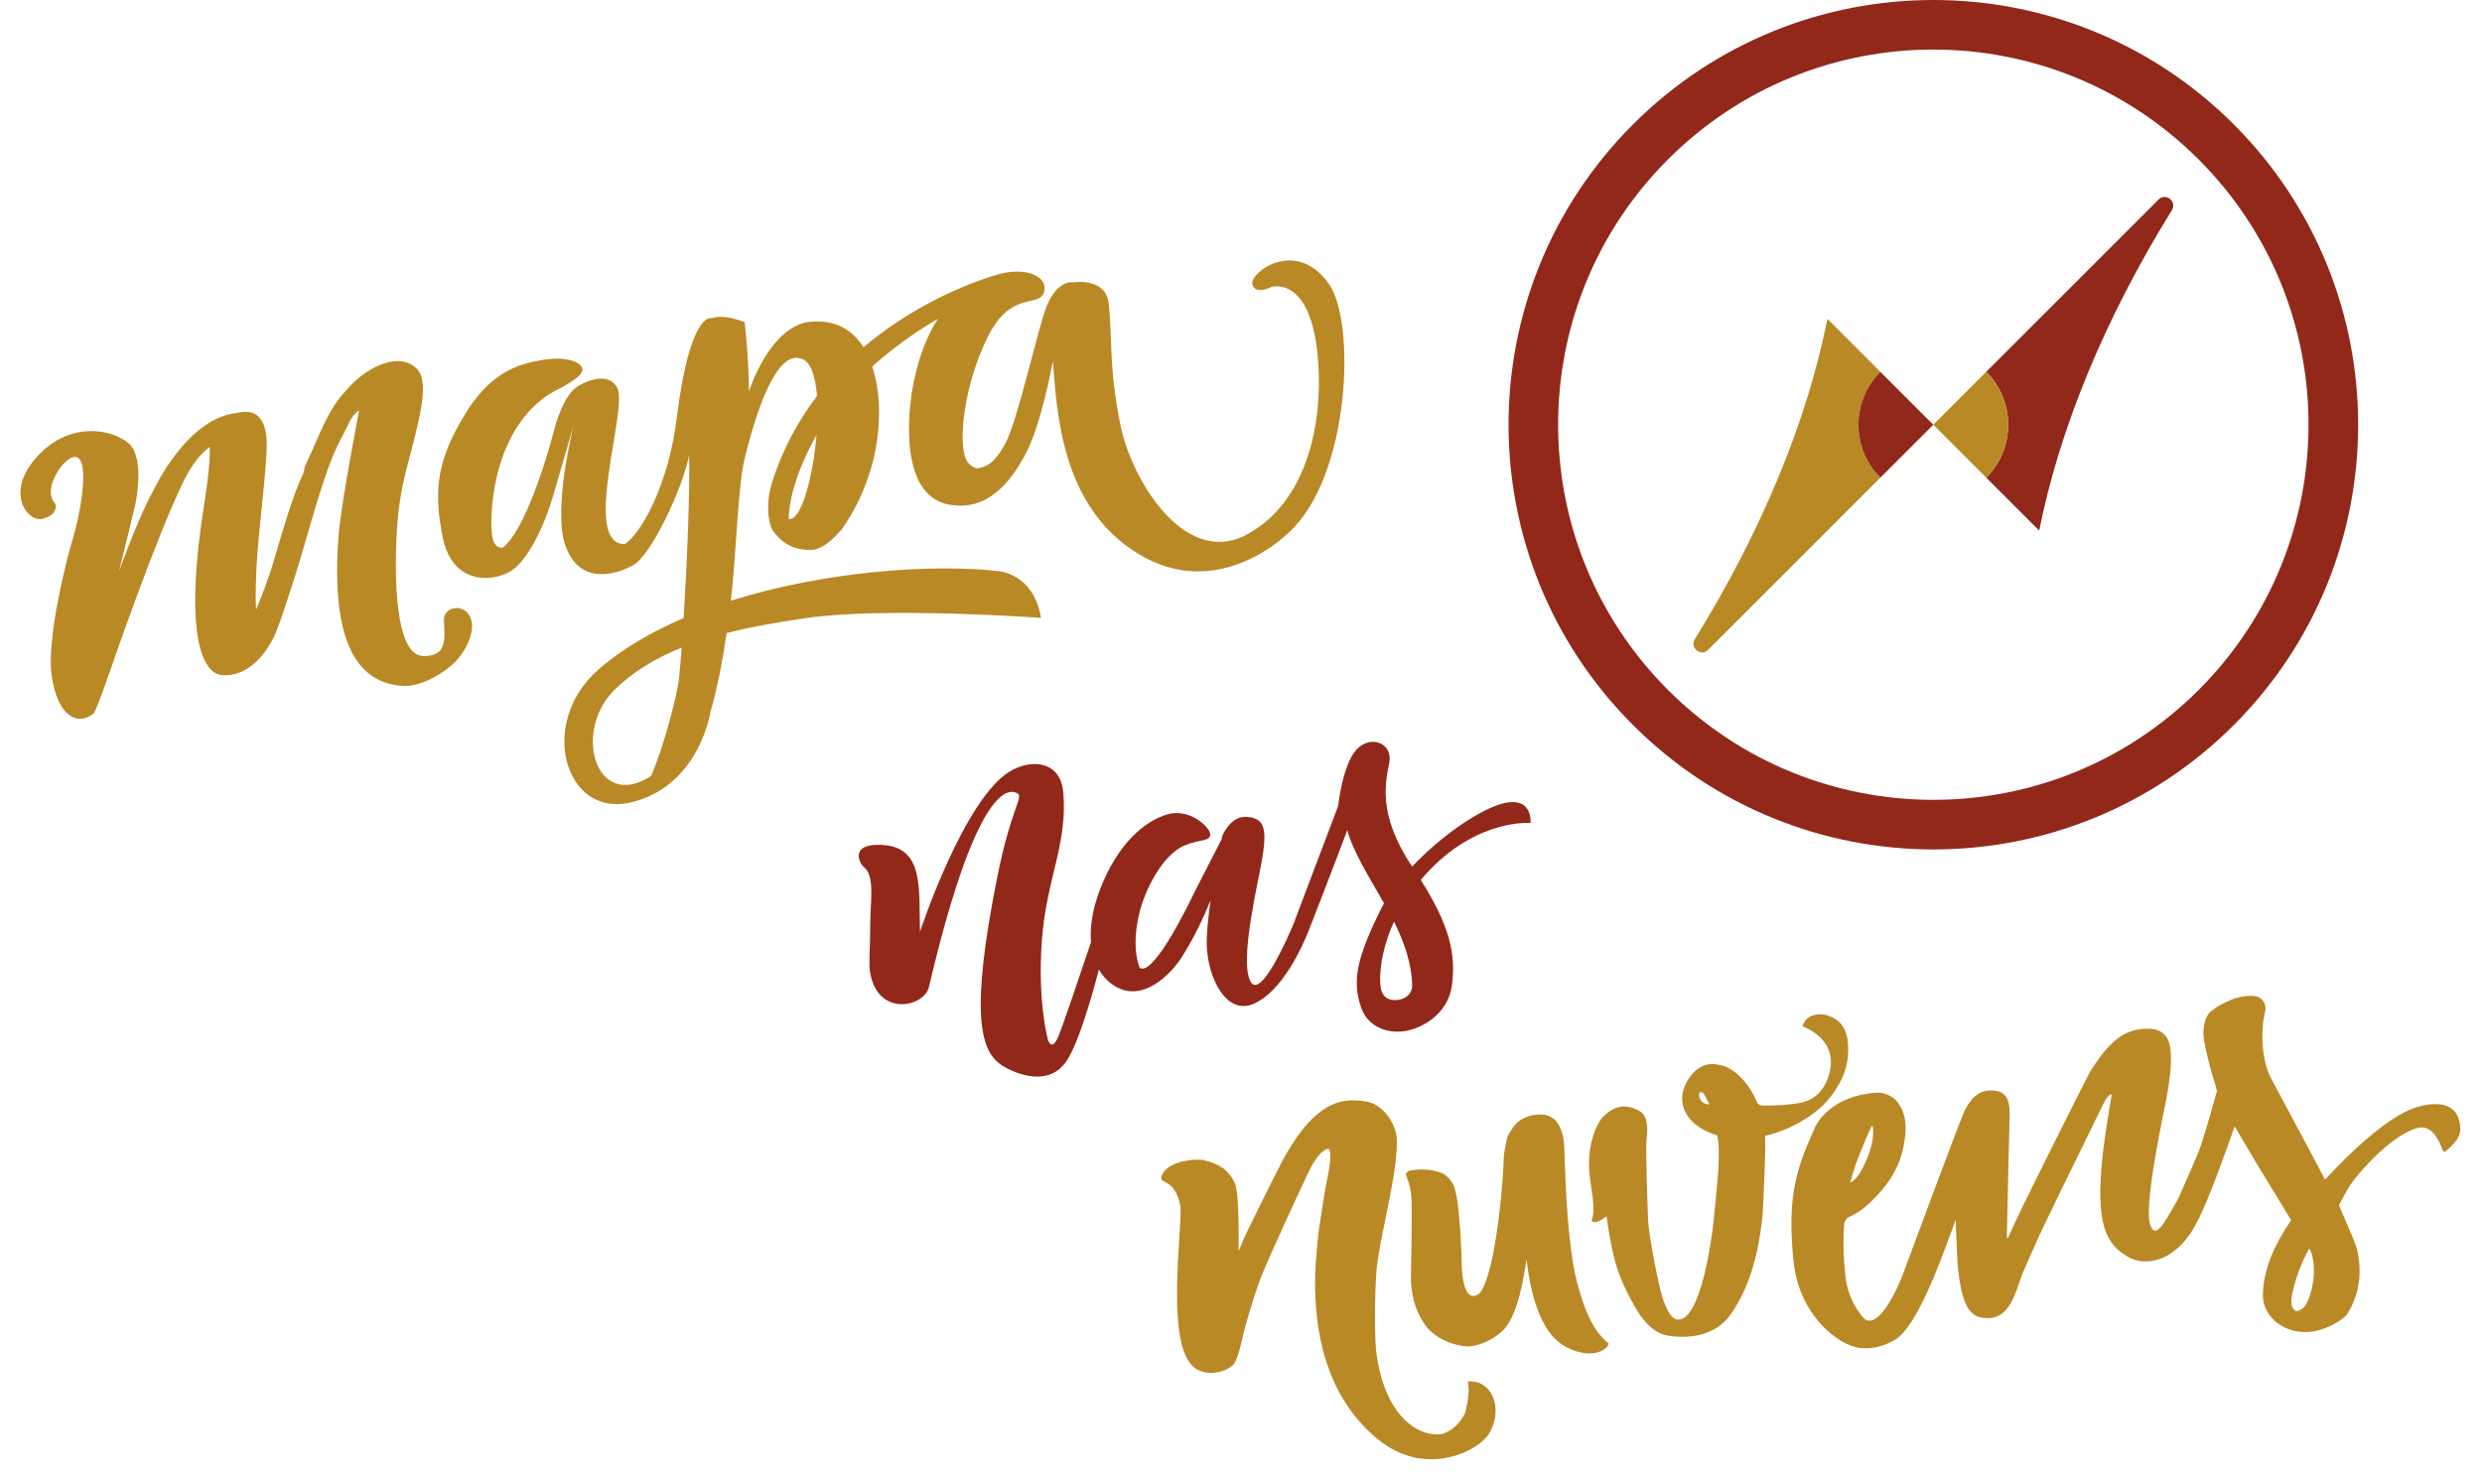 <?xml version="1.0" encoding="utf-8"?>
<!-- Generator: Adobe Illustrator 16.0.0, SVG Export Plug-In . SVG Version: 6.00 Build 0)  -->
<!DOCTYPE svg PUBLIC "-//W3C//DTD SVG 1.1//EN" "http://www.w3.org/Graphics/SVG/1.1/DTD/svg11.dtd">
<svg version="1.1" id="Camada_1" xmlns="http://www.w3.org/2000/svg" xmlns:xlink="http://www.w3.org/1999/xlink" x="0px" y="0px"
	 width="400px" height="239.221px" viewBox="0 0 400 239.221" enable-background="new 0 0 400 239.221" xml:space="preserve">
<g>
	<path fill="#92281A" d="M359.991,20.047c-26.735-26.735-70.087-26.725-96.821,0.009c-26.733,26.735-26.733,70.073,0,96.805
		c26.734,26.735,70.086,26.747,96.821,0.012C386.726,90.137,386.726,46.781,359.991,20.047 M268.821,111.214
		c-23.615-23.617-23.624-61.901-0.009-85.518c23.616-23.616,61.905-23.607,85.521,0.009c23.616,23.615,23.616,61.891,0,85.508
		C330.717,134.827,292.437,134.827,268.821,111.214"/>
	<path fill="#B98926" d="M303.038,76.991l-27.75,27.749c-1.165,1.164-3.03-0.316-2.155-1.717
		c10.836-17.492,18.106-35.218,21.374-51.625l8.531,8.531C298.334,64.633,298.325,72.279,303.038,76.991"/>
	<path fill="#92281A" d="M328.635,85.522l-8.532-8.531c4.712-4.712,4.712-12.35,0-17.062l27.76-27.759
		c1.164-1.166,3.029,0.315,2.155,1.718C339.18,51.379,331.909,69.111,328.635,85.522"/>
	<path fill="#92281A" d="M311.57,68.46l-8.531,8.531c-4.713-4.712-4.704-12.358,0-17.062L311.57,68.46z"/>
	<path fill="#B98926" d="M320.103,76.991l-8.533-8.531l8.533-8.531C324.815,64.641,324.815,72.279,320.103,76.991"/>
</g>
<path fill="#B98926" d="M76.066,100.621c-0.195-1.932-1.456-2.619-2.477-2.619c-0.991,0-1.83,0.606-1.995,1.442
	c-0.077,0.388-0.046,0.925-0.011,1.543c0.077,1.33,0.171,2.98-0.728,3.933c-0.52,0.549-1.315,0.817-2.433,0.817
	c-0.072,0-0.144-0.001-0.217-0.003c-0.743-0.023-1.372-0.353-1.924-1.01c-3.428-4.077-2.489-19.36-1.961-23.053
	c0.163-1.136,0.44-3.12,1.037-5.448c2.062-8.041,4.073-14.576,1.793-16.812c-0.818-0.805-1.852-1.212-3.071-1.212h0
	c-2.88,0-6.303,2.33-8.196,4.634l-0.003,0.004l-0.004,0.005c-3.142,3.194-4.423,7.529-6.617,12.042
	c-0.265,0.544-0.199,1.086-0.462,1.622c-1.482,3.015-3.249,8.98-4.517,13.371c-0.96,3.327-2.201,6.485-3.005,8.378
	c-0.151-2.055-0.066-6.953,0.544-12.871c0.627-6.065,1.219-11.794,1.157-14.058c-0.09-3.28-1.227-4.945-3.379-4.945
	c-0.514,0-0.989,0.091-1.37,0.167l-0.095,0.018c-0.021,0.003-0.04,0.007-0.062,0.015h-0.001
	C30.452,67.38,25.195,78.06,24.883,78.744c-1.728,3.066-3.716,7.92-5.718,13.351c1.104-4.332,2.101-8.521,2.501-10.222
	c0.946-4.011,1.016-8.796-0.961-10.443c-1.462-1.219-3.699-1.945-5.982-1.946c-2.236,0-5.545,0.688-8.605,3.965
	c-3.641,3.898-2.896,6.938-2.407,8.064c0.561,1.292,1.66,2.162,2.733,2.162c0.16,0,0.321-0.02,0.472-0.061
	c0.931-0.243,1.558-0.649,1.866-1.207c0.313-0.566,0.17-1.064,0.154-1.121l-0.027-0.083l-0.063-0.059
	c-0.053-0.052-1.346-1.349-0.142-4.024c0.874-1.947,2.359-3.469,3.381-3.469c0.43,0,0.768,0.288,1.004,0.86
	c0.939,2.271-0.352,9.079-1.338,12.253c-0.763,2.46-4.424,16.27-3.38,22.491c0.705,4.195,2.361,6.599,4.545,6.599
	c0.725,0,1.444-0.274,2.138-0.816c0.277-0.213,1.26-2.764,2.92-7.582c0.079-0.233,7.189-20.87,11.62-29.908
	c1.205-2.46,2.616-4.312,4.199-5.518c0.088,1.864-0.202,4.927-0.869,9.126c-1.729,10.901-2.447,22.441,0.815,26.489
	c0.595,0.738,1.329,1.136,2.182,1.185c0.127,0.008,0.252,0.009,0.376,0.009c4.229,0,6.803-4.134,7.713-5.911l0.01-0.019l0-0.002
	c0.315-0.618,0.475-1.031,0.481-1.048l0.017-0.043l0.003-0.048l0.002-0.022c0.637-1.475,1.616-4.511,2.851-8.347
	c2.287-7.085,4.757-17.447,7.516-22.56c1.673-3.098,1.474-3.514,2.968-4.712c0.006,0.368-2.917,14.856-3.325,20.59
	c-0.68,9.506-0.067,21.354,8.212,23.501c0.894,0.229,1.781,0.349,2.64,0.349c2.611,0,6.381-2.11,8.225-4.147
	C75.22,104.639,76.23,102.256,76.066,100.621"/>
<path fill="#B98926" d="M214.101,45.661c-5.364-7.401-12.76-1.646-12.267,0.165c0.495,1.812,3.13,0.411,3.13,0.411
	s7.081-2.14,7.572,14.078c0.297,9.726-2.635,20.661-11.049,25.529c-10.122,6.163-19.017-8.107-20.892-17.218
	c-1.945-9.457-1.285-14.168-1.92-19.718c-0.398-3.474-3.895-3.663-6.019-3.365l-0.003-0.066c0,0-0.417-0.023-1.018,0.244
	c-0.037,0.009-0.06,0.013-0.06,0.013v0.013c-0.821,0.386-1.962,1.313-2.874,3.548c-1.393,3.415-4.666,18.47-6.673,22.174
	c-1.762,3.25-3.08,3.828-4.576,4.019c-0.689-0.174-1.453-0.611-1.851-1.647c-1.138-2.967-0.237-11.65,3.475-19.323
	c3.935-8.138,8.663-4.596,9.236-7.69c0.417-2.253-2.793-3.773-7.086-2.696c-0.022,0.003-0.034,0.003-0.034,0.003
	s-0.084,0.023-0.238,0.065c-0.04,0.009-0.079,0.021-0.12,0.033c-2.009,0.565-12.234,3.728-21.673,11.749
	c-1.724-2.759-4.619-4.768-9.486-4.003l-0.012,0.033c-5.881,1.538-8.861,10.729-8.957,11.101c-0.064-5.93-0.698-11.198-0.698-11.198
	c-2.714-1.004-4.371-1.004-5.382-0.59l-0.001-0.038c0,0-3.425-1.12-5.554,16.035c-1.384,11.152-5.882,18.859-8.448,20.423
	l-0.015-0.035c-6.945-0.152,0.621-21.778-1.121-25.167c-1.094-2.127-3.673-1.775-6.172-0.403c-2.589,1.421-3.83,6.646-3.924,6.811
	c-0.199,0.929-4.129,15.944-8.336,19.305c-0.795,0.115-1.603-0.302-1.797-2.318c-0.407-4.242,0.582-17.53,10.065-22.879
	c0,0,3.91-1.82,4.45-3.115c0.576-1.158-1.625-2.452-5.272-2.06c-5.712,0.611-9.978,2.784-13.824,9.318
	c-3.847,6.533-5.009,11.229-3.313,19.471c1.695,8.243,9.06,7.033,11.504,4.981c0,0,3.586-2.502,6.383-12.106
	c2.316-7.948,3.233-11.116,3.233-11.116s-3.454,13.487-1.384,19.45c2.771,7.99,10.795,3.291,10.795,3.291
	c2.984-1.357,8.274-12.853,9.161-17.815c0.155,5.562-0.319,17.189-0.881,26.262c-5.202,2.224-9.928,4.968-13.738,8.305
	c-9.824,8.597-5.407,23.783,5.035,21.454c11.211-2.502,13.017-14.567,13.036-14.694c1.123-3.794,1.983-8.505,2.593-12.642
	c4.385-1.126,8.756-1.814,12.569-2.385c12.746-1.905,38.1-0.066,38.1-0.066c-1.205-7.298-7.003-7.556-7.003-7.556
	c-10.264-1.145-27.656-0.04-42.983,4.789c0.119-1.034,0.213-1.946,0.282-2.685c0.609-6.503,0.953-16.264,1.954-20.292
	c1.1-4.422,4.684-18.301,9.449-15.9c1.299,0.656,1.976,2.938,2.202,5.892c-2.879,3.776-5.367,8.21-7.082,13.4
	c-0.617,1.872-0.828,3.421-0.778,4.707c-0.092,1.051,0.351,3.051,0.606,3.381c1.79,2.556,3.864,3.475,6.769,3.282
	c1.608-0.325,3.142-1.764,4.438-3.247c3.128-4.374,6.013-11.047,6.045-18.681c0,0,0.145-3.827-1.092-7.597
	c3.375-3.061,7.053-5.625,10.605-7.722c-2.034,3.023-3.542,7.476-4.239,11.955c0.095-1.165-0.398,3.382-0.347,3.027
	c-0.499,7,0.709,13.895,6.265,14.975c4.77,0.927,8.807-1.493,12.218-7.769c0.022-0.04,0.038-0.065,0.038-0.065h-0.003
	c2.643-4.605,4.566-15.273,4.568-15.255c0.656,7.836,1.18,23.44,13.825,31.078c13.061,7.89,24.176-3.46,24.176-3.46
	C217.558,76.943,218.629,51.908,214.101,45.661 M109.439,109.303c-0.253,2.479-2.306,10.655-4.507,15.772
	c-8.917,5.771-12.615-7.095-6.035-13.734c3.057-3.084,6.872-5.308,10.96-6.96C109.714,106.323,109.572,108.008,109.439,109.303
	 M127.438,83.643c-0.104,0.018-0.223,0.026-0.347,0.026c0.104-2.899,1.044-7.354,4.448-13.466c0.016-0.033,0.037-0.062,0.051-0.093
	C131.052,76.624,129.273,83.337,127.438,83.643"/>
<path fill="#92281A" d="M241.865,129.6c-3.598,1.049-9.626,5.14-14.279,10.078c-0.003-0.003-0.009-0.012-0.014-0.02
	c-5.661-8.454-4.251-13.641-3.669-16.761c0.578-3.112-3.009-4.537-5.284-2.078c-2.273,2.459-2.961,9.095-2.961,9.095l-6.993,18.463
	l0.029,0.021c-1.277,3.046-5.567,12.767-7.166,9.802c-1.89-3.501,1.428-16.594,2.006-20.525c0.644-4.384,0.062-5.806-2.602-6.004
	c-1.312-0.102-2.289,0.641-2.945,1.423c-0.671,0.8-1.002,1.639-1.002,1.639s-0.043,0.194-0.115,0.545l-4.528,8.839
	c0,0-6.316,13.455-8.65,11.886c0,0-1.436-2.844-0.144-8.545c0.858-3.799,3.759-9.798,7.549-11.264
	c2.444-0.947,3.734-0.566,3.944-1.592c0.208-1.026-3.189-4.442-6.942-3.33c-3.754,1.111-7.979,4.829-10.752,11.913
	c-1.225,3.135-1.725,6.114-1.526,8.687c-1.444,4.32-4.458,13.28-5.259,15.184c-1.06,2.522-1.658,0.599-1.658,0.599
	s-1.728-6.026-0.998-16.058c0.729-10.028,4.235-15.646,3.435-24.008c-0.465-4.849-5.02-5.373-8.565-3.264
	c-7.455,4.448-14.513,25.876-14.513,25.876c-0.218-6.943,0.81-13.866-6.458-14.029c-4.963-0.108-3.246,3.081-2.572,3.59
	c0.646,0.489,0.904,1.395,1.022,1.932c0.375,1.686,0,5.039,0,6.911c0,4.398-0.278,6.571-0.046,8.024
	c1.192,7.451,8.752,5.648,9.488,2.506c8.162-34.794,13.542-31.693,14.299-31.231c0.986,0.603-1.055,2.285-3.325,13.712
	c-4.341,21.848-2.644,27.562,0.524,29.921c1.227,0.914,7.441,4.22,10.628-0.432c1.88-2.743,3.917-9.636,5.276-14.834
	c0.678,1.17,1.603,2.13,2.792,2.801c4.41,2.491,8.866-2.16,10.459-4.63c1.919-2.977,3.497-6.252,4.754-9.321
	c-0.398,2.762-0.683,5.482-0.614,7.331c0.2,5.284,3.179,11.221,7.526,9.356c4.658-1.997,7.892-9.31,8.801-11.571h0.003
	c0,0,0.005-0.02,0.019-0.054c0.057-0.148,0.104-0.264,0.141-0.365c0.769-1.958,4.075-10.44,6.151-16.031
	c0.816,3.275,3.652,7.817,5.927,11.823c-0.234,0.404-0.452,0.809-0.648,1.213c-3.775,7.67-4.56,11.371-2.982,15.755
	c1.26,3.504,5.976,5.058,10.455,2.304c0.003,0,0.003,0,0.005-0.004c0.02-0.008,0.035-0.02,0.054-0.03
	c0.298-0.184,0.588-0.382,0.867-0.599l0.003-0.005c1.569-1.216,2.841-3.015,3.163-5.315c0.724-5.17-0.369-9.729-5.002-17.11
	c0.503-0.591,1.041-1.186,1.62-1.776c7.939-8.104,16.069-7.394,16.069-7.394S247.119,128.065,241.865,129.6 M225.764,161.078
	c-1.169,0.273-2.879,0.266-3.249-1.911c-0.258-1.5-0.123-5.661,2.143-10.606l0,0c2.675,5.326,2.865,8.715,2.926,10.078
	C227.65,160.205,226.605,160.83,225.764,161.078"/>
<path fill="#B98926" d="M254.56,208.128c-0.041-0.136-0.076-0.26-0.114-0.376c-1.813-5.917-2.168-17.327-2.303-21.623
	c-0.018-0.591-0.03-1.042-0.044-1.319c-0.115-2.496-0.958-4.231-2.373-4.888c-0.356-0.167-0.831-0.264-1.375-0.283
	c-1.511-0.054-3.516,0.508-4.606,2.237c-0.062,0.1-0.128,0.197-0.194,0.294c-0.282,0.427-0.605,0.912-0.728,1.525
	c-0.032,0.161-0.067,0.323-0.1,0.488c-0.184,0.882-0.372,1.792-0.389,2.75c-0.02,1.146-0.306,5.121-0.401,5.898
	c-0.01,0.084-0.027,0.248-0.052,0.48c-1.131,10.939-2.616,14.165-3.4,15.112c-0.117,0.14-0.613,0.485-1.1,0.469
	c-1.1-0.037-1.779-2.064-1.817-5.413c-0.001-0.105-0.231-10.681-1.423-12.664c-0.138-0.229-0.872-1.396-1.813-1.754
	c-0.866-0.335-1.799-0.519-2.774-0.551c-0.742-0.029-1.509,0.029-2.341,0.176c-0.274,0.046-0.414,0.242-0.463,0.318l-0.226,0.265
	l0.138,0.345c0.541,1.363,0.715,2.132,0.816,3.581c0.078,1.149-0.015,9.351-0.089,12.038c-0.091,3.319,0.69,6.137,2.319,8.374
	c1.744,2.396,4.988,3.356,6.742,3.416c0.283,0.008,0.535-0.003,0.747-0.038c2.52-0.421,4.58-1.956,5.349-2.884
	c2.109-2.543,2.993-7.926,3.472-11.146c0.734,6.437,2.369,10.832,4.872,13.094c2.119,1.91,4.603,2.088,5.079,2.104
	c0.092,0.006,0.155,0.006,0.191,0.003c1.661,0.016,2.774-0.848,2.916-1.18l0.18-0.421l-0.346-0.297
	C256.358,214.083,255.188,210.208,254.56,208.128"/>
<path fill="#B98926" d="M237.31,222.681l-0.738-0.051l0.08,0.736c0.186,1.684-0.453,4.215-0.607,4.568
	c-0.961,1.646-1.841,2.48-3.242,3.071c-0.356,0.148-0.855,0.219-1.411,0.199c-3.602-0.124-8.268-3.61-9.563-13.028
	c-0.437-3.154-0.197-13.013,0.152-14.597l0.008-0.032l0.003-0.035c0.181-1.651,0.692-4.145,1.235-6.789
	c1.004-4.882,2.141-10.417,1.84-13.571c-0.176-1.838-2.046-5.297-5.146-5.643l-0.152-0.019c-0.421-0.046-0.898-0.101-1.415-0.119
	c-1.222-0.043-3.097,0.078-5.274,1.614c-2.242,1.575-4.374,4.31-6.521,8.349c-0.955,1.803-5.587,11.146-6.044,12.189
	c-0.097,0.227-0.308,0.734-0.554,1.322c-0.096,0.232-0.211,0.505-0.333,0.796c0.004-5.127-0.048-9.784-0.641-10.978
	c-1.223-2.472-2.798-3.068-4.887-3.641c-0.188-0.051-0.452-0.083-0.787-0.091c-1.749-0.065-5.282,0.415-6.134,2.666
	c-0.066,0.17-0.15,0.594,0.467,0.863c1.379,0.599,2.253,1.948,2.593,4.005c0.102,0.623-0.023,2.563-0.167,4.813
	c-0.653,10.071-0.938,20.043,3.291,21.67c0.536,0.205,1.095,0.321,1.66,0.34c1.854,0.062,3.222-0.883,3.477-1.074
	c0.635-0.45,1.139-1.797,1.788-4.795c0.025-0.116,0.046-0.214,0.063-0.289c0.335-1.5,1.619-5.875,2.781-9.046
	c0.859-2.334,7.856-17.64,8.51-18.608c0.034-0.049,0.07-0.105,0.109-0.165c0.357-0.54,1.19-1.8,2.04-2.08
	c0.139-0.046,0.227-0.055,0.278-0.055c0.068,0.003,0.089,0.021,0.117,0.057c0.546,0.691-0.082,3.816-0.418,5.494
	c-0.137,0.678-0.257,1.264-0.324,1.733c-0.152,1.036-0.321,2.091-0.485,3.108c-0.141,0.874-0.288,1.778-0.422,2.672
	c-0.144,0.966-0.561,5.812-0.592,7.32c-0.239,11.73,3.112,20.585,9.966,26.313c2.518,2.105,5.31,3.228,8.295,3.33
	c4.766,0.165,8.773-2.351,9.835-4.226c1.173-2.075,1.309-4.464,0.355-6.23C239.735,223.526,238.611,222.77,237.31,222.681"/>
<path fill="#B98926" d="M392.719,177.966c-0.898-0.032-1.938,0.116-3.086,0.445c-2.549,0.724-5.89,2.979-9.93,6.7
	c-2.358,2.176-4.276,4.242-4.996,5.033l-0.166-0.332c-0.535-1.053-4.434-8.333-6.76-12.686c-1.039-1.942-1.86-3.476-1.902-3.556
	c-0.812-1.626-1.55-4.719-1.181-8.524c0.041-0.427,0.126-0.847,0.215-1.29c0.065-0.32,0.132-0.647,0.18-0.979
	c0.115-0.788-0.346-1.987-1.512-2.188c-0.236-0.039-0.479-0.064-0.729-0.073h-0.001c-2.898-0.1-5.973,1.939-6.706,2.653
	c-0.785,0.765-1.086,2.394-1.038,3.669c0.056,1.362,1.307,6.267,1.756,7.479c0.194,0.526,0.367,1.299,0.421,1.545
	c-0.049,0.157-0.142,0.491-0.328,1.155c-0.577,2.075-1.782,6.391-2.647,8.692c-0.133,0.358-2.121,4.971-3.158,7.248
	c-0.149,0.326-1.874,3.519-2.76,4.631c-0.403,0.507-0.785,0.782-1.079,0.771c-0.533-0.021-0.919-1.025-0.986-1.983
	c-0.175-2.469,0.505-7.629,2.019-15.33c0.061-0.318,0.106-0.554,0.133-0.686c0.016-0.092,0.055-0.272,0.109-0.523
	c1.501-6.879,1.691-11.013,0.586-12.641c-0.582-0.856-1.475-1.316-2.652-1.366l-0.099-0.004c-3.8-0.133-6.315,1.693-9.608,6.979
	c-0.484,0.781-12.068,23.928-12.627,25.455c-0.108,0.289-0.308,0.704-0.505,1.106c-0.066,0.135-0.132,0.267-0.191,0.394
	c-0.041-0.27-0.062-0.548-0.055-0.825c0.03-1.776,0.378-17.396,0.434-18.966c0.067-1.905-0.151-3.886-2.27-4.15
	c-0.183-0.022-0.361-0.036-0.534-0.043c-1.94-0.067-3.266,0.895-4.427,3.22c-0.729,1.46-9.507,25.147-9.941,26.338
	c-0.777,2.12-3.273,7.615-5.462,7.536c-0.253-0.008-0.491-0.092-0.734-0.256c-0.01-0.011-2.381-2.31-2.992-6.209
	c-0.38-2.429-0.52-6.353-0.32-8.933c0.053-0.669,0.351-1.114,0.915-1.362c1.821-0.802,3.241-2.165,4.505-3.517
	c2.037-2.181,3.373-4.525,3.974-6.971c1.223-4.976-0.011-6.819-0.535-7.606c-0.044-0.065-0.08-0.119-0.111-0.171
	c-0.729-1.203-2.342-1.699-3.188-1.729c-0.067-0.001-0.129-0.001-0.183,0.002c-7.525,0.454-9.799,5.028-10.036,5.547
	c-2.882,6.39-4.593,10.854-3.484,21.637c0.843,8.206,6.424,12.799,9.742,13.768c0.525,0.154,1.076,0.24,1.643,0.259
	c2.565,0.09,4.703-1.203,5.105-1.465c3.399-2.196,6.977-11.977,8.898-17.23c0.27-0.736,0.53-1.449,0.74-1.999
	c0.018,0.421,0.037,0.914,0.054,1.425c0.087,2.285,0.203,5.416,0.345,6.608c0.197,1.67,0.443,3.448,1.098,5.197
	c0.486,1.295,1.377,2.213,2.381,2.453c0.384,0.092,0.755,0.143,1.107,0.156c3.27,0.113,4.377-3.133,5.267-5.739
	c0.221-0.65,0.432-1.266,0.655-1.771c0.351-0.785,0.696-1.573,1.04-2.361c0.479-1.096,0.976-2.227,1.479-3.335
	c0.844-1.868,6.312-13.034,8.939-18.399c0.832-1.705,1.384-2.83,1.473-3.014c0.372-0.777,0.786-1.294,1.175-1.467
	c0.035,0.01,0.087,0.031,0.13,0.053c-0.212,1.217-1.195,7.216-1.45,9.645c-1.19,11.336,0.481,14.475,4.205,16.566
	c0.717,0.404,1.573,0.634,2.479,0.666c3.294,0.113,6.464-2.231,8.478-6.271c1.837-3.292,5.228-12.958,6.107-15.5
	c0.419,0.688,1.178,1.98,1.872,3.16c1.065,1.811,2.272,3.864,2.883,4.83c0.914,1.449,3.77,6.183,4.35,7.146
	c-2.766,4.008-4.241,7.653-4.505,11.143c-0.09,1.163-0.067,1.873,0.286,2.771c0.412,1.053,1.048,1.916,1.89,2.563
	c1.255,0.972,2.683,1.489,4.24,1.544c3.574,0.124,6.705-2.232,7.1-2.853c1.928-3.052,2.493-6.619,1.634-10.325
	c-0.014-0.057-0.025-0.1-0.031-0.135c-0.159-0.758-1.058-2.828-1.851-4.654c-0.441-1.023-0.864-1.992-1.049-2.496
	c0.271-0.519,1.358-2.583,1.889-3.352c1.333-1.94,6.565-7.937,10.721-9.062c0.268-0.072,0.534-0.107,0.786-0.097
	c1.326,0.046,2.417,1.214,3.239,3.473c0.077,0.214,0.099,0.271,0.18,0.332l0.188,0.148l0.191-0.146
	c0.555-0.424,2.365-1.927,2.356-3.451C396.48,178.786,394.433,178.026,392.719,177.966 M372.635,207.418
	c-0.351,1.713-0.996,3.133-1.607,3.532c-0.242,0.159-0.609,0.399-0.885,0.389c-0.064-0.003-0.125-0.019-0.18-0.049
	c-1.065-0.594-0.644-2.372-0.415-3.327c0.559-2.334,1.412-4.553,2.54-6.59c0.014-0.029,0.042-0.062,0.076-0.092
	c0.184,0.181,0.263,0.429,0.354,0.701C372.998,203.462,373.041,205.443,372.635,207.418 M298.193,190.662
	c0.405-1.783,1.038-3.465,1.66-5.019c0.402-1.004,0.839-2.017,1.262-2.996l0.253-0.585c0.113-0.26,0.215-0.47,0.388-0.621
	c0.075,0.197,0.136,0.494,0.127,1.042c-0.038,1.948-0.689,3.994-2.058,6.438C299.422,189.646,298.885,190.217,298.193,190.662"/>
<path fill="#B98926" d="M284.479,183.069c0.119-0.034,4.366-0.801,8.475-4.15c1.985-1.616,3.27-3.83,3.752-4.787
	c0.944-1.883,1.303-3.923,1.105-6.044c-0.111-1.218-0.443-2.365-1.292-3.252c-0.52-0.54-2.251-1.745-4.202-1.206
	c-0.973,0.269-1.379,0.729-1.86,1.773c0.084,0.069,5.845,1.951,4.376,7.562c-1.258,4.805-4.878,4.824-6.366,5.04
	c-1.212,0.175-3.924,0.231-4.45,0.199c-0.396-0.024-0.735-0.227-0.882-0.583c-1.634-3.938-4.347-5.555-5.446-5.837
	c-1.448-0.373-2.677-0.472-4.031,0.477c-1.471,1.028-2.803,3.313-2.527,5.404c0.538,4.093,5.624,5.326,5.624,5.326
	c0.36,1.479,0.228,3.792,0.188,5.303c-0.021,0.896-0.798,9.003-0.954,10.007c-0.088,0.556-1.811,14.774-5.646,14.391
	c-1.171-0.118-1.894-2.123-2.22-2.946c-0.726-1.819-2.408-10.662-2.507-12.896c-0.07-1.622-0.455-11.857-0.237-13.371
	c0.187-1.285,0.163-3.541-0.892-4.224c-3.329-2.146-5.465,0.154-6.123,0.742c-0.691,0.618-2.682,4.042-2.212,9.104
	c0.216,2.308,1.068,5.902,0.429,7.327c-0.271,0.604,0.567,1.044,2.333-0.396c0,0,0.652,5.435,1.908,8.985
	c1.131,3.198,3.139,6.544,3.818,7.405c1.42,1.797,2.755,2.615,4.031,2.842c3.836,0.69,7.814-0.205,9.976-3.047
	c4.423-5.821,5.146-14.132,5.374-16.024c0.167-1.387,0.536-11.287,0.458-12.097L284.479,183.069z M273.863,176.832
	c-0.069-0.206-0.04-0.489,0.048-0.695c0.09-0.215,0.546-0.065,0.751,0.287c0.256,0.433,0.466,0.892,0.83,1.602
	C274.398,177.974,274.076,177.443,273.863,176.832"/>
</svg>
